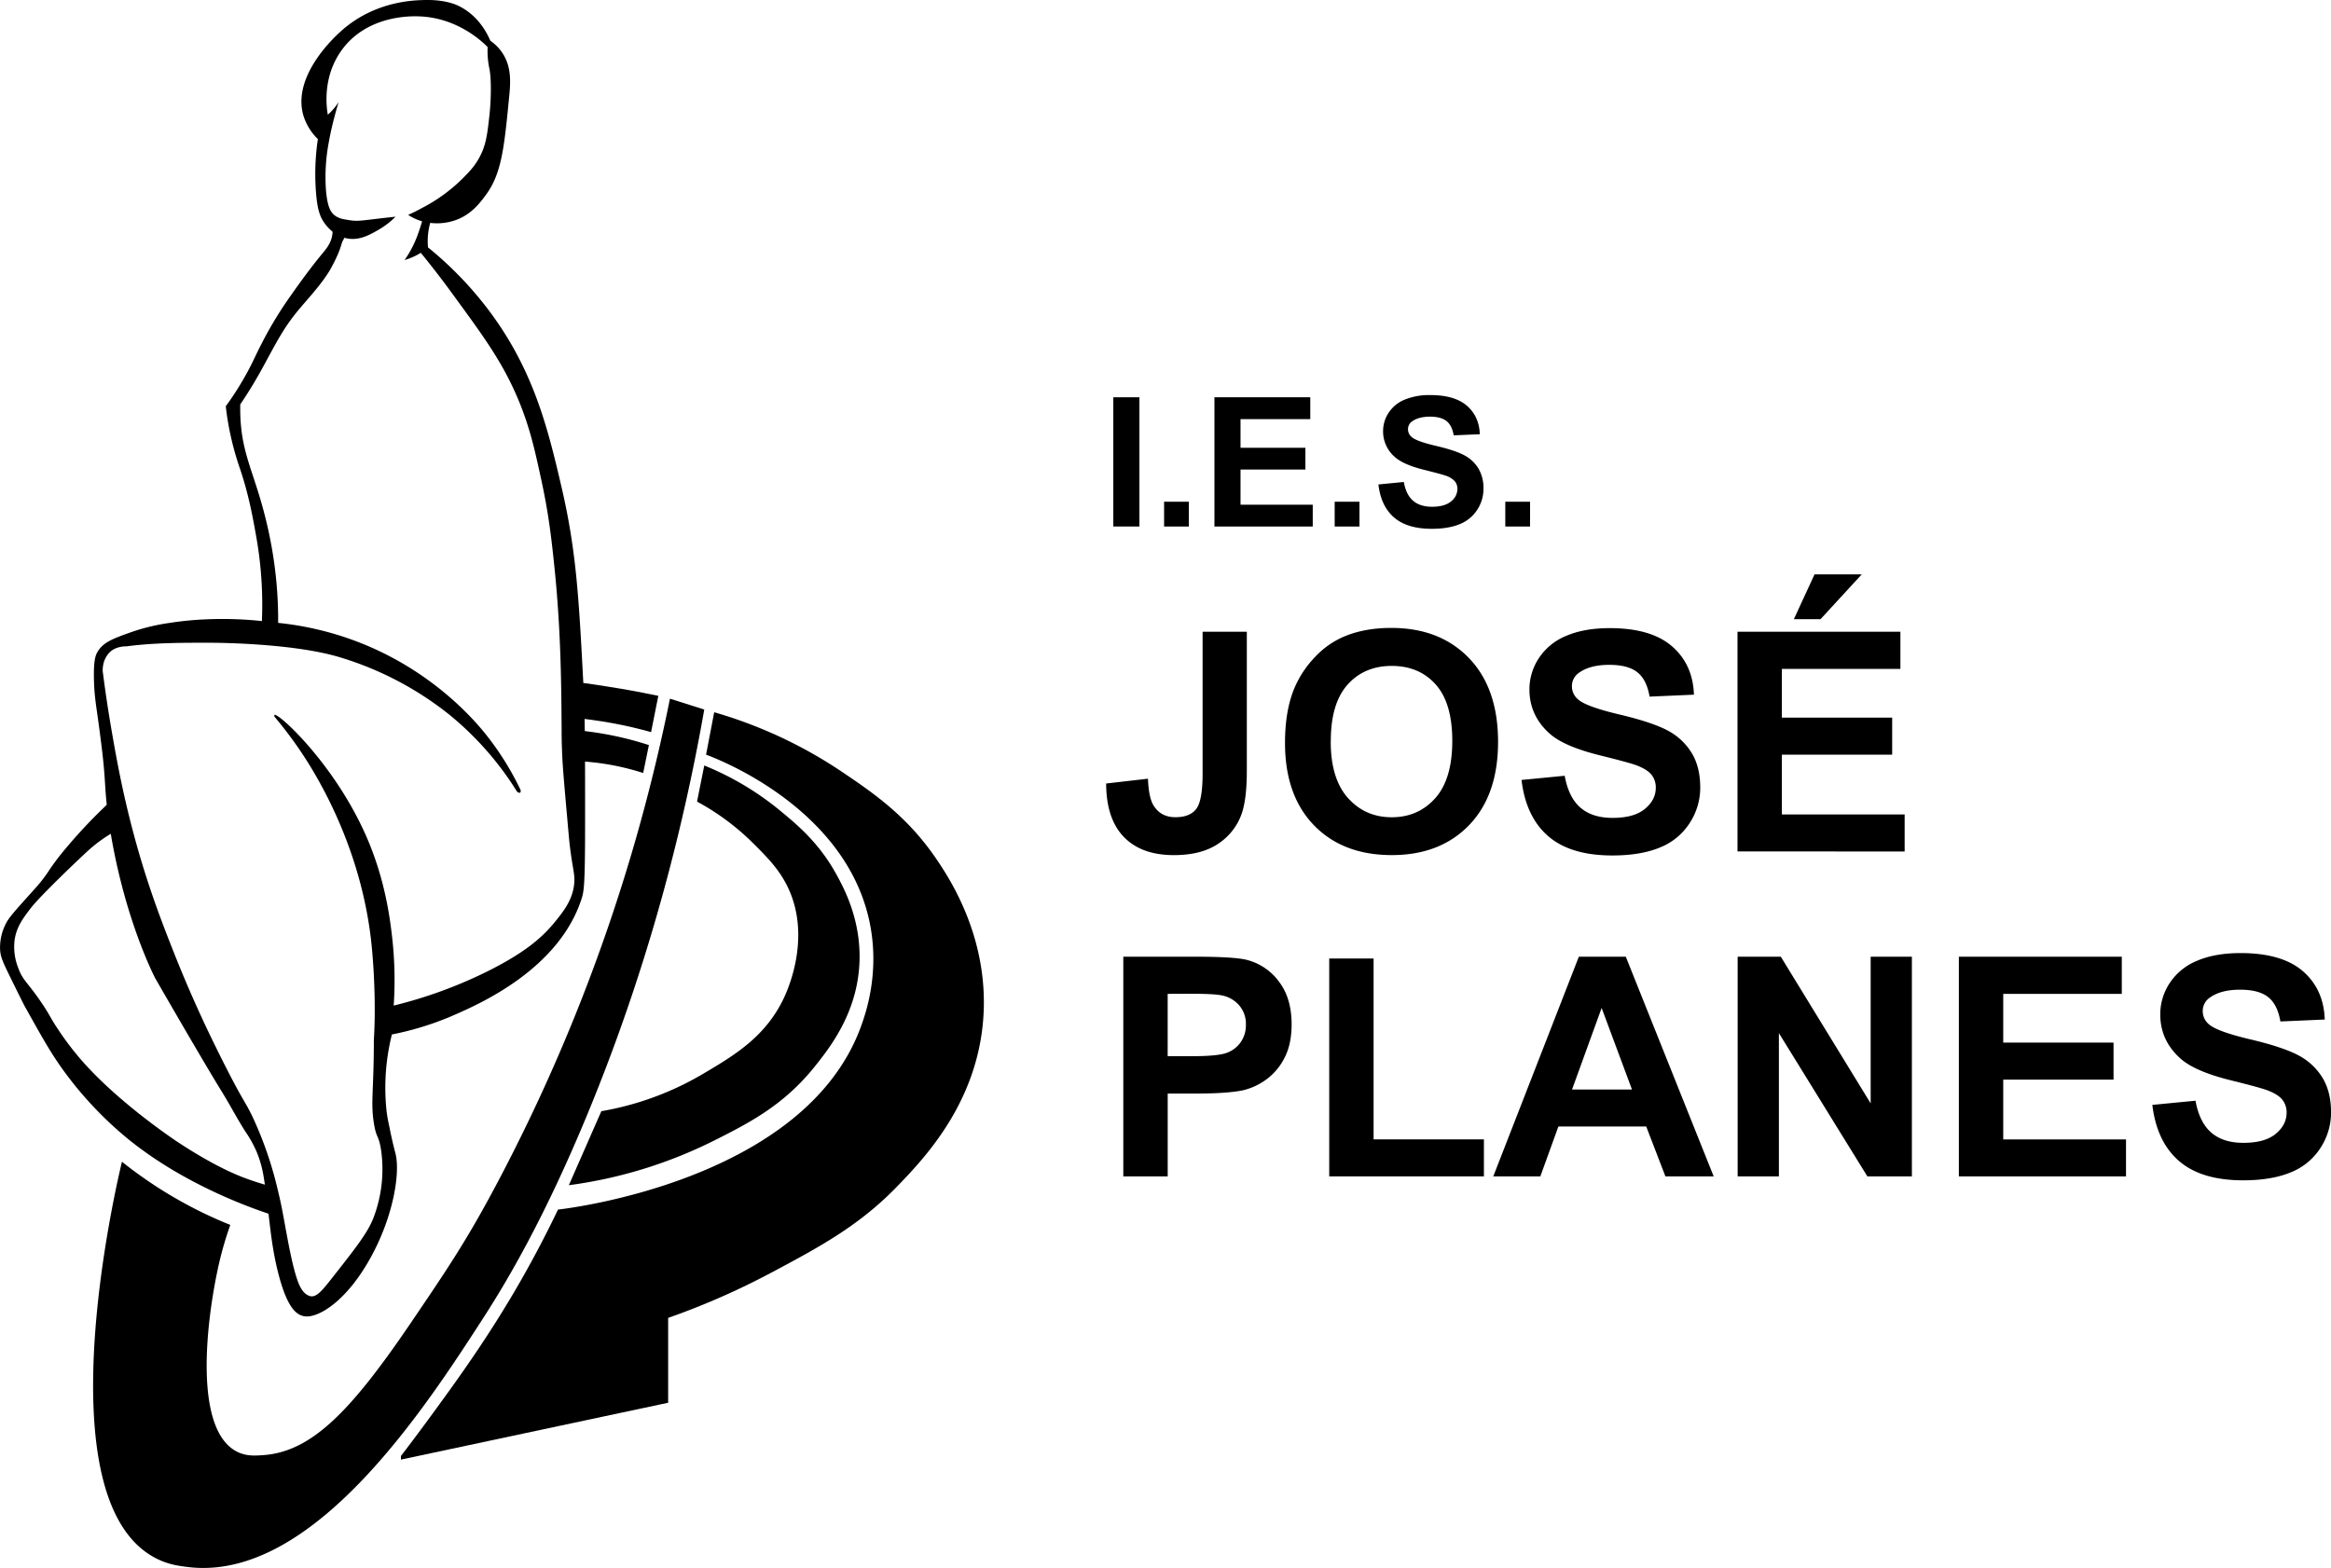 <svg id="Capa_1" data-name="Capa 1" xmlns="http://www.w3.org/2000/svg" viewBox="0 0 1291 868.56"><path d="M511.5,107c-1.64-3.88-6.39-13.57-17-19-1.57-.8-8-4-20.5-3.5-6.2.22-27.37,1-45.5,17.5-3.18,2.9-26.95,24.56-20.5,46.5a30.67,30.67,0,0,0,8,13,131.42,131.42,0,0,0-1,30c.72,8.66,2,13.06,5,17,1,1.33,5.06,6.62,12,8s12.89-2,18-5a42.81,42.81,0,0,0,9-7c-1.77.19-5,.53-9,1-9.45,1.11-12.06,1.6-16,1-3.66-.56-6.53-.89-9-3-2-1.72-3.7-4.52-4.5-13.5a103.22,103.22,0,0,1,1.5-26.5c1.19-6.8,2.91-13.3,3.5-15.5.76-2.87,1.47-5.26,2-7a32.72,32.72,0,0,1-3,4,31.37,31.37,0,0,1-3,3c-.65-3.73-3.17-20.52,7.5-35.5,13.84-19.43,37.93-19.06,42-19,21.72.33,35.81,13.79,39,17,0,.86-.07,2.27,0,4a47.35,47.35,0,0,0,1,8c1.13,5.55,1,16.85,0,26-1.17,10.52-1.86,16.79-6,24-2.59,4.52-5.31,7.27-9,11a91.18,91.18,0,0,1-22,16c-3.24,1.78-6,3.11-8,4a28.59,28.59,0,0,0,6,3,30.94,30.94,0,0,0,20,0c8.72-3,13.55-9.33,17-14,8.82-11.94,10.21-26.29,13-55,.72-7.45,1.32-16.25-4-24A25.78,25.78,0,0,0,511.5,107Z" transform="translate(-239.95 -84.46)"/><path d="M474.5,204a84.23,84.23,0,0,1-2.5,8.5,62.36,62.36,0,0,1-6,13c-.79,1.27-1.49,2.29-2,3,.95-.27,2-.6,3-1a34.88,34.88,0,0,0,6-3c4.23,5.17,10.2,12.69,17,22,17.09,23.41,27.41,37.27,36,57,7.23,16.61,10.14,30.08,14,48,4,18.61,5.5,32.56,7,47,3.62,34.87,3.83,65.57,4,90,0,2.79,0,6,.18,10.58.25,7.87.68,13.36,2.82,37.42.84,9.5,1.27,14.29,1.47,15.93,1.65,13.76,2.92,16,2.53,21.07-.71,9.29-6,15.89-11,22-7.2,8.77-17,17-37,27a252.25,252.25,0,0,1-52,19,211.51,211.51,0,0,0-1-39c-1.11-9.35-3.64-29.53-13-52-17.38-41.71-50-71.44-52-70-.24.17-.06.81,0,1,3.27,3.89,7.92,9.66,13,17,7.93,11.46,35.79,54,41,112,2.62,29.22,1,49.9,1,50h0c0,28.34-1.83,34.49,0,46,1.4,8.86,2.69,6.5,4,15a75.34,75.34,0,0,1-4,37c-3,8.34-10,17.23-24,35-4.88,6.19-7.85,9.54-11,9-.17,0-.31-.07-.42-.1-3.71-1.06-5.59-5.27-6.58-7.9-3.76-10-6.72-29.59-9-41-.82-4.12-1.55-7.15-2-9a206.34,206.34,0,0,0-14-41c-4.18-8.79-4.66-7.81-14-26-3-5.84-5.4-10.7-7-14-7.38-15-15.26-32.41-23-52-6.23-15.77-14.4-36.63-22-65-6.22-23.23-9.55-41.94-12-56-2.31-13.23-3.91-24.51-5-33a11.68,11.68,0,0,1,0-4,13.35,13.35,0,0,1,4-8c3.21-2.84,7.42-3,9-3,15-2,31-2,45-2s50.38,1.16,73,8a180.66,180.66,0,0,1,61,32,172.08,172.08,0,0,1,37,42c.57,1,1.58,1.29,2,1s.5-1.15,0-2a159.24,159.24,0,0,0-18-29c-5.57-7.13-30.54-37.84-76-54a172.13,172.13,0,0,0-40-9,228.64,228.64,0,0,0-1-23,237,237,0,0,0-6-35c-6.59-26.52-13.61-35.89-14-59,0-1.72,0-3.12,0-4,.42-.63,1.14-1.68,2-3,7.16-10.91,11.21-18.89,14-24,5.09-9.34,9.05-16.62,16-25,4.94-6,13.4-14.91,18-23a88,88,0,0,0,4-8c2.19-5.13,1.94-6.2,3-8a6.93,6.93,0,0,0,1-3,7.31,7.31,0,0,0,0-1c-.23-2.48-4.25-5.83-6-5-1.22.58-.54,2.83-1,6-.71,4.83-3.48,7.95-6,11-8.92,10.77-19.43,26.17-20,27a211,211,0,0,0-13,22c-3.6,6.94-4.55,9.64-8,16a169.65,169.65,0,0,1-12,19c.33,3,.93,7.55,2,13a162.32,162.32,0,0,0,6,22c4.82,14.33,7.1,27.24,9,38a215.24,215.24,0,0,1,3,46,206.49,206.49,0,0,0-30-1,179.18,179.18,0,0,0-21,2,112.12,112.12,0,0,0-21,5c-10.19,3.6-15.74,5.56-19,11-1.15,1.92-2.31,4.77-2,16,.27,9.65,1.3,14,3,27,1.36,10.35,2.35,17.95,3,28,.22,3.43.41,7.21,1,13,0,0,.76,7.36,2,15,8.17,50.17,25,82,25,82,21.66,37.56,31.85,54.67,37,63,4.48,7.25,8.38,14.84,13,22A65.42,65.42,0,0,1,382,722.31,60.32,60.32,0,0,1,386,736.5c3.14,19,3.3,34.49,8,53,4.57,18,9.39,23,14,24a9.8,9.8,0,0,0,4,0c8.2-1.51,21.39-11.12,33-32,13-23.33,16.65-47.63,14-58-.25-1-1.81-6.71-3.38-14.78,0,0-1.18-5.12-1.62-9.22a121.68,121.68,0,0,1,3-42,166,166,0,0,0,35-11c14.3-6.31,57.38-25.34,70-64,1.39-4.26,2-7.54,2-43,0-38.86,0-58.29-1-77-2.43-46.37-3.82-72.83-12-108-7.67-33-15.63-65.66-41-99a199.37,199.37,0,0,0-33-34,37.17,37.17,0,0,1,2-16Z" transform="translate(-239.95 -84.46)"/><path d="M301,528.5a279.57,279.57,0,0,0-23,24c-2.19,2.58-5.42,6.31-9.18,11.64-1.75,2.47-1.85,2.79-3.32,4.86-3.63,5.11-6.25,7.75-10.5,12.5-7,7.82-10.51,11.72-12,15a28.8,28.8,0,0,0-3,14c.25,4.12,1.47,6.8,6,16,4.68,9.5,7,14.25,8,16,8,14.34,12.89,23.16,19,32a204.08,204.08,0,0,0,38,41c36.78,29.85,82.32,42.7,83,43,.33-1.33.67-2.67,1-4a10.52,10.52,0,0,1-3.5-12.5,154.39,154.39,0,0,1-16-5c-4-1.5-16.33-6.29-36.5-19.5,0,0-33.89-22.18-55-47a159.53,159.53,0,0,1-12-16c-4.36-6.53-3.79-6.59-8-13-8.43-12.82-11.33-13.49-14-21a31.43,31.43,0,0,1-2-15c.95-7.36,4.61-12.27,9-18,5.05-6.6,27.45-28,32.5-32.5a78.5,78.5,0,0,1,18-12,40,40,0,0,0-2.5-7.5A41,41,0,0,0,301,528.5Z" transform="translate(-239.95 -84.46)"/><path d="M307.5,728a239.3,239.3,0,0,0,60,35,190.63,190.63,0,0,0-6.5,22.5c-6.71,30.09-14.13,90.36,10,103,5.12,2.68,10,2.37,15,2,27.1-2,49.05-25.41,82-74,20.26-29.88,30.83-45.46,48-78a989.07,989.07,0,0,0,76-189c9.1-31.79,15.12-58.76,19-78l19,6c-16.68,95-42.28,169.25-63,220-25.09,61.44-46.69,97.44-60,118-31.84,49.18-94.15,145.43-163,137-5.23-.64-11.18-1.42-18-5C263.84,914.92,304,742.35,307.5,728Z" transform="translate(-239.95 -84.46)"/><path d="M557,462q13,1.62,27,4,10.61,1.81,20.55,3.91-2,10.05-4,20.11c-6.53-1.84-13.74-3.58-21.58-5s-15.23-2.4-22-3Z" transform="translate(-239.95 -84.46)"/><path d="M559.5,489c4.71.43,9.73,1.07,15,2a183.6,183.6,0,0,1,24.83,6.19q-1.58,7.74-3.16,15.47A139.41,139.41,0,0,0,557.5,506Q558.5,497.5,559.5,489Z" transform="translate(-239.95 -84.46)"/><path d="M635.5,479A252.24,252.24,0,0,1,707,512.5c16.38,11.1,35,23.74,51,47,7.69,11.19,29.93,44.55,26.5,89.5-3.58,46.92-32.9,77.35-47.5,92.5-21.28,22.08-43.82,34.07-70,48a411.12,411.12,0,0,1-57,25v47L462,893v-2c3.4-4.42,8.68-11.38,15-20,16.17-22.06,34.41-47.08,53-80,4.79-8.49,11.55-20.93,19-36.5,6.81-.75,137.53-16.72,168-102,2.58-7.22,9.89-28.49,5-55-11.93-64.69-83.91-92.39-91-95Z" transform="translate(-239.95 -84.46)"/><path d="M573,700l-18,41a254.24,254.24,0,0,0,80-24.5c19.94-10,39-19.83,56-41,8.34-10.42,24.22-30.24,25-59,.62-22.9-8.62-40.09-13-48-9.58-17.31-21.6-27.24-31-35a160.63,160.63,0,0,0-42-25q-2,10-4,20a134.75,134.75,0,0,1,31,23c7.93,7.89,15.19,15.11,20,26,12.07,27.34-1,55.83-3,60-10.25,21.5-27.52,31.68-45,42A165.77,165.77,0,0,1,573,700Z" transform="translate(-239.95 -84.46)"/><path d="M856.55,376.11V304.53H871v71.58Z" transform="translate(-239.95 -84.46)"/><path d="M884.67,376.11V362.39h13.72v13.72Z" transform="translate(-239.95 -84.46)"/><path d="M912.55,376.11V304.53h53.08v12.11H927v15.87h35.93v12.06H927v19.48h40v12.06Z" transform="translate(-239.95 -84.46)"/><path d="M979.15,376.11V362.39h13.73v13.72Z" transform="translate(-239.95 -84.46)"/><path d="M1003.37,352.82l14.07-1.37q1.26,7.08,5.15,10.4c2.58,2.22,6.08,3.32,10.47,3.32q7,0,10.52-2.95a8.79,8.79,0,0,0,3.54-6.91,6.48,6.48,0,0,0-1.49-4.32,11.84,11.84,0,0,0-5.2-3.1q-2.54-.88-11.57-3.13-11.62-2.88-16.31-7.08a18.64,18.64,0,0,1-6.59-14.4,18.36,18.36,0,0,1,3.1-10.23,19.4,19.4,0,0,1,8.94-7.25,35.78,35.78,0,0,1,14.08-2.49q13.49,0,20.29,5.9t7.16,15.78l-14.46.63c-.62-3.68-1.94-6.32-4-7.93s-5.08-2.42-9.15-2.42-7.49.86-9.87,2.59a5.2,5.2,0,0,0-2.29,4.44,5.53,5.53,0,0,0,2.15,4.35q2.73,2.3,13.28,4.78t15.6,5.15a20.1,20.1,0,0,1,7.91,7.28,21.31,21.31,0,0,1,2.86,11.4,21.06,21.06,0,0,1-3.42,11.52,20.49,20.49,0,0,1-9.67,8q-6.26,2.61-15.58,2.61-13.58,0-20.85-6.28T1003.37,352.82Z" transform="translate(-239.95 -84.46)"/><path d="M1073.64,376.11V362.39h13.72v13.72Z" transform="translate(-239.95 -84.46)"/><path d="M906,434.42h24.49v77q0,15.1-2.66,23.24a32.86,32.86,0,0,1-13,17.06q-9.37,6.43-24.73,6.43-18,0-27.73-10.08t-9.79-29.59l23.16-2.66q.4,10.46,3.07,14.78,4,6.55,12.12,6.55t11.62-4.69Q906,527.81,906,513Z" transform="translate(-239.95 -84.46)"/><path d="M951.64,496q0-18.58,5.57-31.21a57,57,0,0,1,11.33-16.68,47.25,47.25,0,0,1,15.73-11q11.37-4.82,26.23-4.82,26.89,0,43,16.69t16.14,46.4q0,29.48-16,46.11t-42.83,16.64q-27.15,0-43.16-16.55T951.64,496Zm25.32-.83q0,20.67,9.55,31.34t24.24,10.66q14.68,0,24.11-10.58t9.42-31.75q0-20.93-9.17-31.21t-24.36-10.29q-15.19,0-24.49,10.41T977,495.18Z" transform="translate(-239.95 -84.46)"/><path d="M1082.63,516.51l23.91-2.32q2.16,12,8.75,17.68t17.81,5.65q11.87,0,17.89-5t6-11.74a11.08,11.08,0,0,0-2.54-7.35q-2.52-3-8.84-5.27-4.31-1.5-19.67-5.31-19.76-4.9-27.72-12-11.21-10-11.21-24.49a31.34,31.34,0,0,1,5.27-17.39,33,33,0,0,1,15.19-12.32q9.91-4.23,24-4.24,22.9,0,34.49,10.05t12.16,26.81l-24.57,1.08q-1.57-9.37-6.77-13.49t-15.56-4.11q-10.71,0-16.77,4.4a8.86,8.86,0,0,0-3.9,7.55,9.35,9.35,0,0,0,3.65,7.39q4.65,3.9,22.58,8.14t26.52,8.75a34.22,34.22,0,0,1,13.45,12.37q4.86,7.85,4.86,19.39a35.82,35.82,0,0,1-5.81,19.58,34.88,34.88,0,0,1-16.44,13.58q-10.62,4.44-26.48,4.44-23.07,0-35.44-10.67T1082.63,516.51Z" transform="translate(-239.95 -84.46)"/><path d="M1202.25,556.11V434.42h90.22V455h-65.65v27h61.09v20.51h-61.09v33.12h68v20.5Zm31.21-128.66,11.45-24.82h26.15l-22.83,24.82Z" transform="translate(-239.95 -84.46)"/><path d="M862.08,736.11V614.42h39.43q22.41,0,29.22,1.83a31.83,31.83,0,0,1,17.51,11.91q7.05,9.17,7.06,23.7,0,11.21-4.07,18.84a33.29,33.29,0,0,1-10.34,12,35.42,35.42,0,0,1-12.74,5.77q-8.79,1.75-25.48,1.75h-16v45.9ZM886.65,635v34.53H900.1q14.52,0,19.42-1.91a16.14,16.14,0,0,0,7.68-6,16.37,16.37,0,0,0,2.78-9.46,15.73,15.73,0,0,0-3.9-11,17,17,0,0,0-9.88-5.39q-4.4-.84-17.68-.83Z" transform="translate(-239.95 -84.46)"/><path d="M976.13,736.11V615.42h24.57V715.61h61.1v20.5Z" transform="translate(-239.95 -84.46)"/><path d="M1189.05,736.11h-26.73l-10.63-27.64h-48.64l-10,27.64h-26.07l47.4-121.69h26ZM1143.81,688,1127,642.81,1110.6,688Z" transform="translate(-239.95 -84.46)"/><path d="M1202.33,736.11V614.42h23.9L1276,695.68V614.42h22.83V736.11h-24.66l-49-79.36v79.36Z" transform="translate(-239.95 -84.46)"/><path d="M1324.85,736.11V614.42h90.23V635h-65.66v27h61.09v20.51h-61.09v33.12h68v20.5Z" transform="translate(-239.95 -84.46)"/><path d="M1432,696.51l23.91-2.32q2.16,12,8.75,17.68t17.81,5.65q11.87,0,17.89-5t6-11.74a11.08,11.08,0,0,0-2.54-7.35q-2.52-3-8.84-5.27-4.3-1.5-19.67-5.31-19.75-4.91-27.72-12-11.2-10-11.21-24.49a31.34,31.34,0,0,1,5.27-17.39,33,33,0,0,1,15.19-12.32q9.92-4.23,24-4.24,22.9,0,34.49,10t12.16,26.81l-24.57,1.08q-1.58-9.37-6.77-13.49t-15.56-4.11q-10.71,0-16.77,4.4a8.86,8.86,0,0,0-3.9,7.55,9.35,9.35,0,0,0,3.65,7.39q4.65,3.9,22.58,8.14t26.52,8.75a34.22,34.22,0,0,1,13.45,12.37q4.86,7.85,4.86,19.39a35.82,35.82,0,0,1-5.81,19.58,34.88,34.88,0,0,1-16.44,13.58q-10.62,4.44-26.48,4.44-23.07,0-35.44-10.67T1432,696.51Z" transform="translate(-239.95 -84.46)"/></svg>